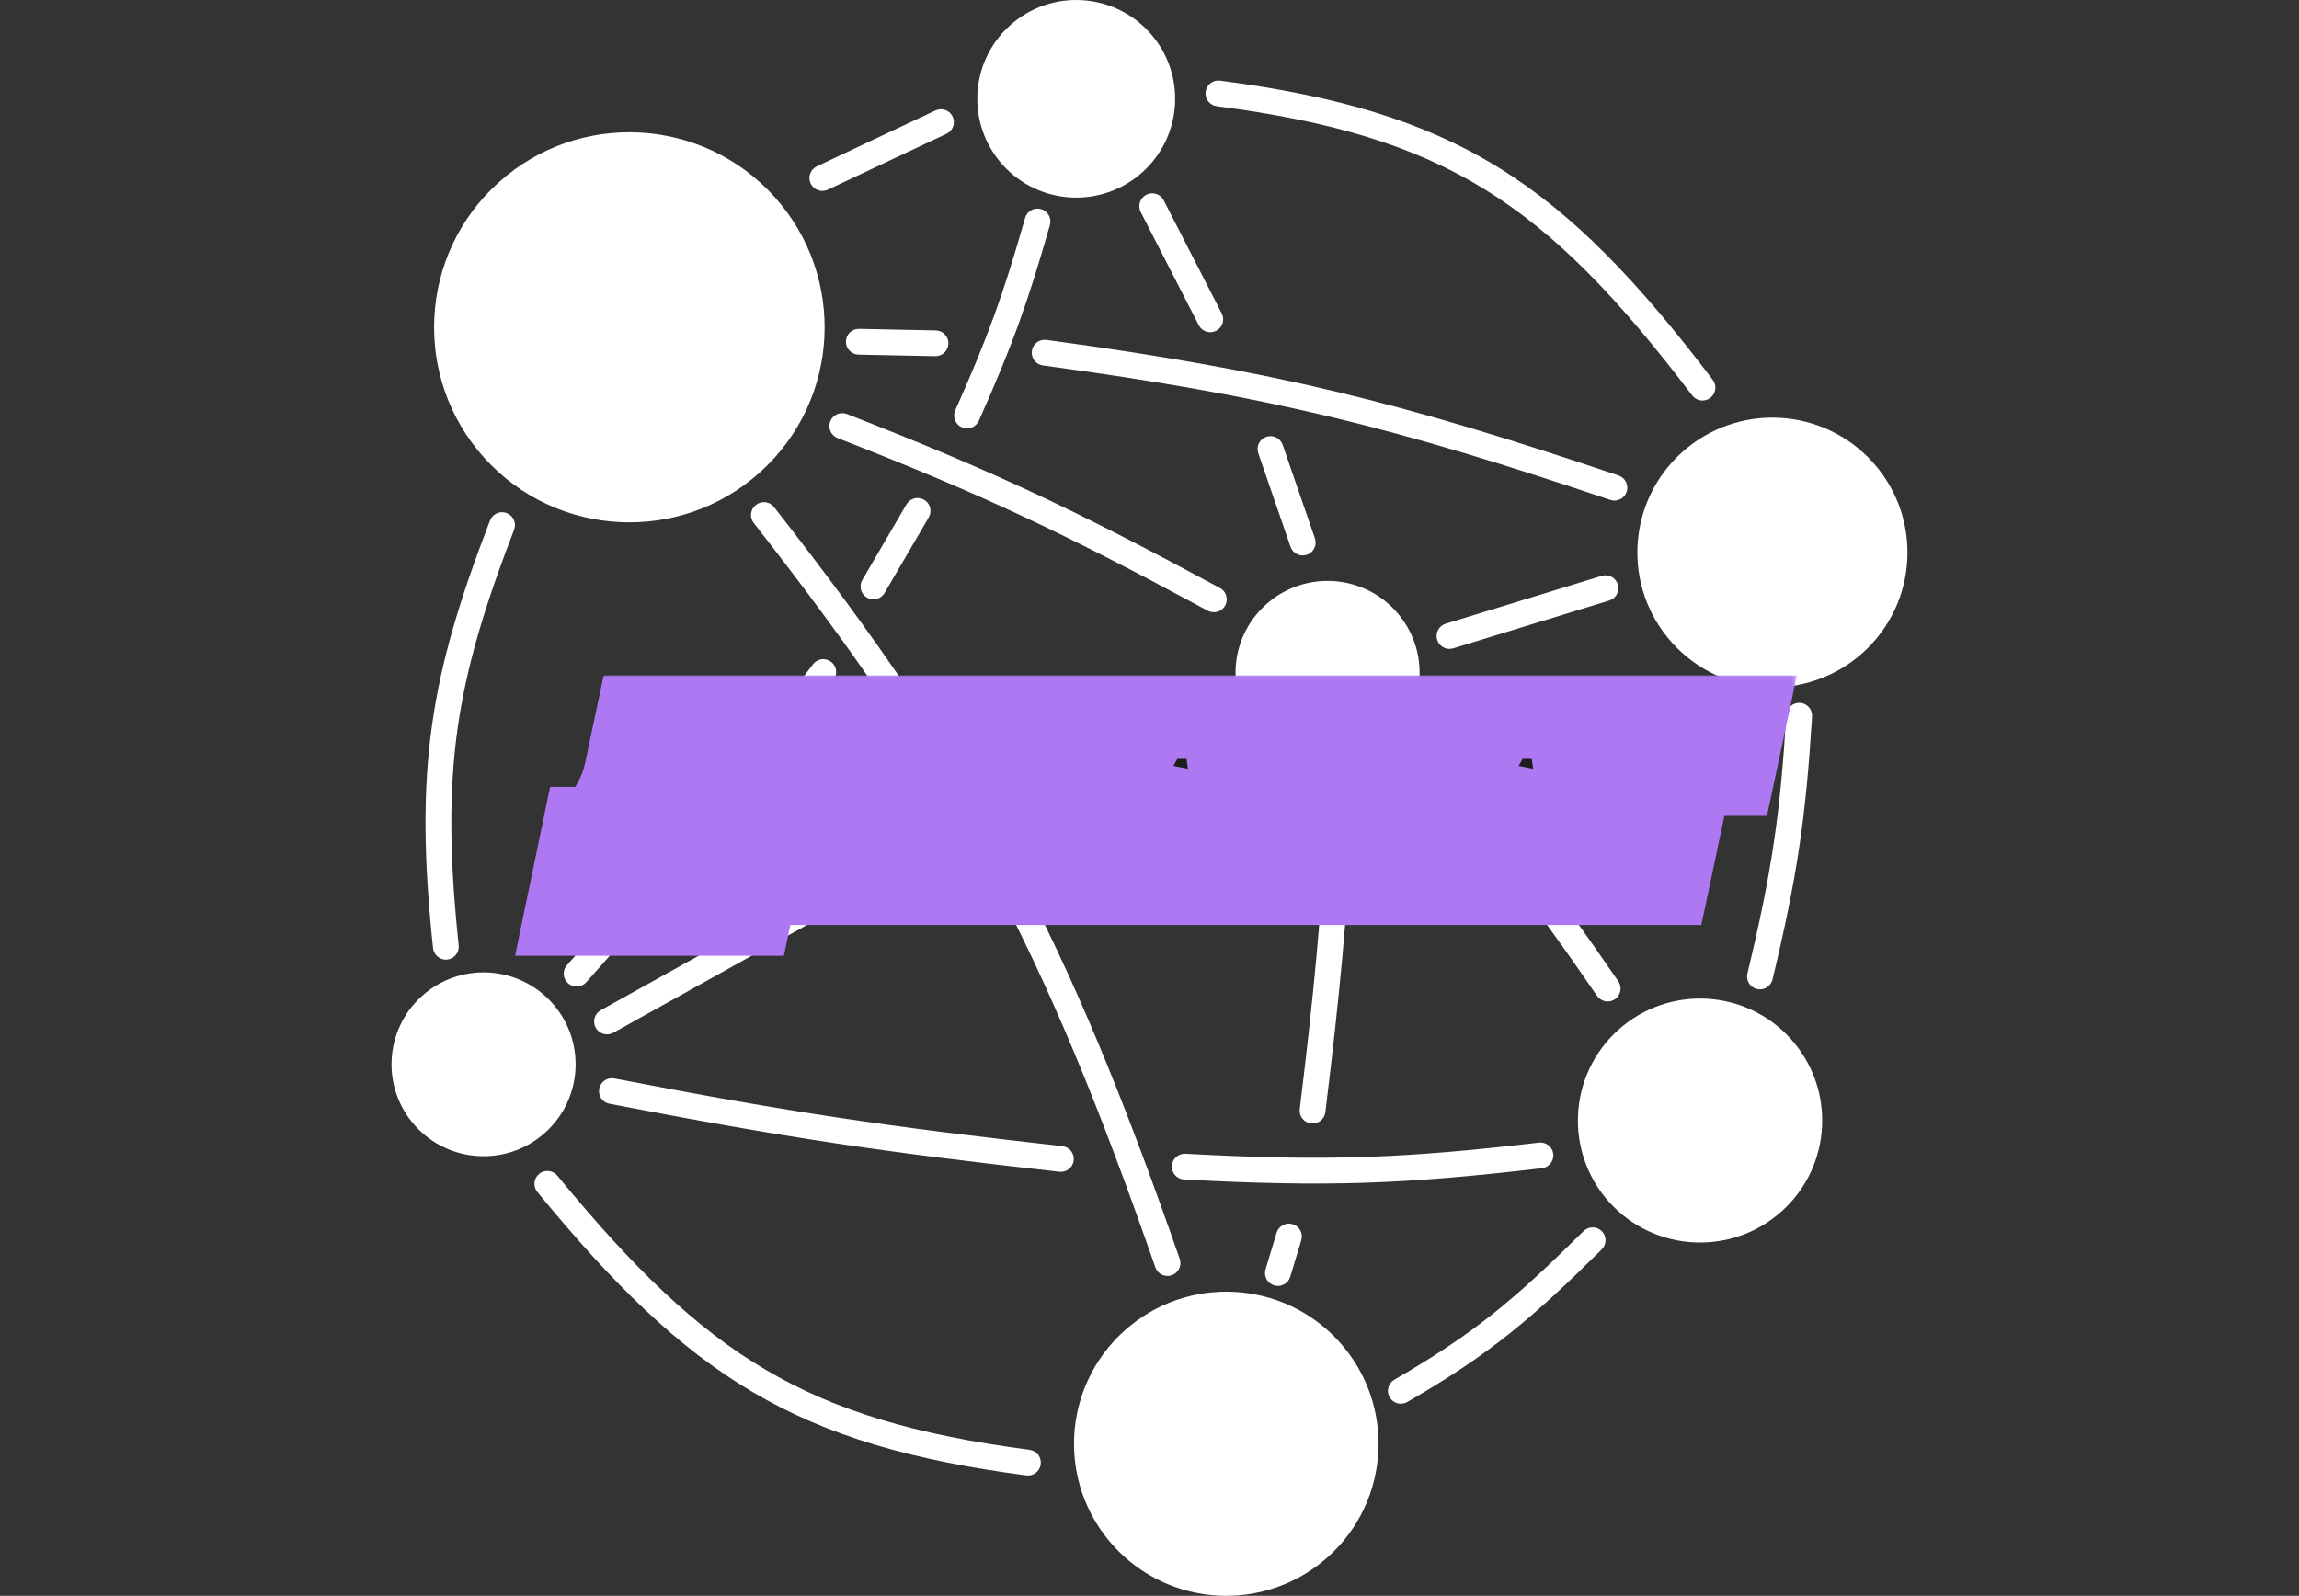 <svg width="229" height="159" viewBox="0 0 229 159" fill="none" xmlns="http://www.w3.org/2000/svg">
<rect x="0" y="0" width="229" height="159" fill="#333333" stroke="none"/>
<path d="M75.706 47.051C67.724 54.232 55.425 53.59 48.237 45.615C41.048 37.641 41.691 25.354 49.673 18.173C57.656 10.991 69.954 11.634 77.143 19.608C84.332 27.583 83.688 39.869 75.706 47.051Z" fill="white"/>
<path d="M113.796 17.159C109.752 20.797 103.522 20.472 99.88 16.432C96.238 12.392 96.564 6.168 100.608 2.529C104.652 -1.109 110.882 -0.783 114.524 3.256C118.166 7.296 117.84 13.521 113.796 17.159Z" fill="white"/>
<path d="M185.55 65.034C180.029 70.001 171.523 69.556 166.551 64.041C161.579 58.526 162.024 50.028 167.545 45.061C173.066 40.094 181.572 40.539 186.544 46.054C191.516 51.569 191.071 60.067 185.55 65.034Z" fill="white"/>
<path d="M177.481 120.677C172.487 125.17 164.794 124.768 160.297 119.779C155.8 114.791 156.203 107.105 161.196 102.612C166.189 98.12 173.883 98.522 178.38 103.51C182.876 108.499 182.474 116.185 177.481 120.677Z" fill="white"/>
<path d="M138.372 73.842C134.61 77.227 128.813 76.924 125.424 73.165C122.036 69.406 122.339 63.615 126.101 60.23C129.864 56.845 135.661 57.148 139.05 60.907C142.438 64.665 142.135 70.457 138.372 73.842Z" fill="white"/>
<path d="M54.304 112.847C50.541 116.232 44.744 115.929 41.356 112.171C37.967 108.412 38.27 102.62 42.033 99.235C45.795 95.85 51.593 96.153 54.981 99.912C58.37 103.671 58.066 109.462 54.304 112.847Z" fill="white"/>
<path d="M132.297 155.107C126.073 160.707 116.484 160.206 110.878 153.988C105.273 147.77 105.775 138.19 111.999 132.59C118.223 126.99 127.812 127.491 133.418 133.709C139.023 139.927 138.521 149.507 132.297 155.107Z" fill="white"/>
<path fill-rule="evenodd" clip-rule="evenodd" d="M103.697 20.833C104.38 21.028 104.776 21.738 104.581 22.42C102.369 30.182 100.815 34.484 97.501 41.922C97.212 42.57 96.452 42.862 95.804 42.573C95.155 42.285 94.864 41.526 95.152 40.878C98.417 33.551 99.93 29.364 102.109 21.717C102.303 21.035 103.014 20.639 103.697 20.833Z" fill="white"/>
<path fill-rule="evenodd" clip-rule="evenodd" d="M80.752 18.289C80.446 17.65 80.717 16.883 81.357 16.577C82.38 16.088 85.34 14.694 88.038 13.426C89.388 12.791 90.675 12.187 91.624 11.741C92.098 11.518 92.488 11.335 92.76 11.207L93.184 11.008C93.184 11.008 93.184 11.008 93.731 12.17C94.277 13.333 94.277 13.333 94.277 13.333L93.853 13.532C93.582 13.659 93.192 13.842 92.717 14.065C91.768 14.511 90.482 15.115 89.132 15.749C86.43 17.02 83.481 18.409 82.466 18.893C81.826 19.2 81.059 18.929 80.752 18.289ZM94.894 11.624C95.196 12.266 94.919 13.031 94.277 13.333L93.731 12.17L93.184 11.008C93.826 10.707 94.592 10.983 94.894 11.624Z" fill="white"/>
<path fill-rule="evenodd" clip-rule="evenodd" d="M147.915 18.88C140.809 14.494 132.649 12.073 121.2 10.584C120.496 10.493 120 9.849 120.091 9.145C120.183 8.442 120.828 7.946 121.532 8.038C133.178 9.552 141.734 12.046 149.266 16.695C156.785 21.335 163.179 28.059 170.606 37.845C171.035 38.41 170.924 39.215 170.358 39.644C169.792 40.072 168.986 39.962 168.557 39.397C161.201 29.703 155.035 23.274 147.915 18.88ZM114.185 19.4C114.817 19.077 115.592 19.327 115.915 19.958L121.696 31.23C122.019 31.862 121.769 32.635 121.138 32.959C120.506 33.282 119.731 33.032 119.408 32.401L113.627 21.129C113.304 20.497 113.554 19.724 114.185 19.4Z" fill="white"/>
<path fill-rule="evenodd" clip-rule="evenodd" d="M126.13 43.523C126.802 43.292 127.533 43.648 127.764 44.319L130.977 53.639C131.208 54.309 130.852 55.04 130.18 55.271C129.509 55.502 128.778 55.146 128.547 54.475L125.334 45.155C125.103 44.484 125.459 43.754 126.13 43.523Z" fill="white"/>
<path fill-rule="evenodd" clip-rule="evenodd" d="M161.148 58.226C161.356 58.904 160.975 59.622 160.296 59.83L144.758 64.594C144.079 64.802 143.36 64.421 143.152 63.743C142.944 63.066 143.325 62.347 144.004 62.139L159.542 57.375C160.221 57.167 160.94 57.548 161.148 58.226Z" fill="white"/>
<path fill-rule="evenodd" clip-rule="evenodd" d="M162.027 48.999C161.8 49.671 161.071 50.032 160.398 49.805C138.764 42.517 126.452 39.467 103.885 36.41C103.182 36.314 102.689 35.667 102.784 34.965C102.88 34.262 103.527 33.77 104.231 33.865C126.975 36.947 139.446 40.037 161.22 47.372C161.892 47.599 162.254 48.327 162.027 48.999Z" fill="white"/>
<path fill-rule="evenodd" clip-rule="evenodd" d="M122.042 60.327C121.705 60.951 120.925 61.183 120.3 60.846C106.042 53.147 97.991 49.323 83.429 43.644C82.767 43.386 82.441 42.641 82.699 41.981C82.957 41.32 83.702 40.994 84.364 41.252C99.038 46.975 107.185 50.845 121.523 58.587C122.147 58.924 122.38 59.703 122.042 60.327Z" fill="white"/>
<path fill-rule="evenodd" clip-rule="evenodd" d="M94.469 34.231C94.455 34.94 93.868 35.503 93.158 35.488L85.522 35.332C84.812 35.317 84.249 34.73 84.263 34.022C84.278 33.312 84.865 32.75 85.574 32.764L93.211 32.921C93.921 32.935 94.484 33.522 94.469 34.231Z" fill="white"/>
<path fill-rule="evenodd" clip-rule="evenodd" d="M159.076 99.222C152.561 89.723 148.629 84.69 140.922 76.286C140.442 75.763 140.478 74.951 141.001 74.472C141.525 73.993 142.338 74.028 142.817 74.551C150.613 83.052 154.619 88.181 161.197 97.77C161.598 98.355 161.449 99.155 160.863 99.555C160.278 99.956 159.478 99.807 159.076 99.222ZM121.164 70.827C121.462 71.471 121.181 72.234 120.537 72.532L102.382 80.917C101.737 81.215 100.974 80.934 100.676 80.29C100.378 79.647 100.659 78.884 101.303 78.586L119.458 70.201C120.102 69.903 120.866 70.184 121.164 70.827Z" fill="white"/>
<path fill-rule="evenodd" clip-rule="evenodd" d="M133.646 78.613C134.355 78.657 134.893 79.267 134.849 79.975C134.086 92.23 133.459 98.983 132.018 110.814C131.932 111.518 131.292 112.019 130.587 111.934C129.882 111.848 129.381 111.208 129.466 110.504C130.901 98.722 131.524 92.02 132.284 79.815C132.328 79.107 132.938 78.569 133.646 78.613ZM92.049 49.792C92.662 50.15 92.869 50.936 92.511 51.548L88.113 59.077C87.755 59.689 86.968 59.896 86.355 59.538C85.742 59.181 85.535 58.395 85.893 57.782L90.291 50.254C90.649 49.641 91.436 49.435 92.049 49.792Z" fill="white"/>
<path fill-rule="evenodd" clip-rule="evenodd" d="M179.295 70.029C180.004 70.073 180.542 70.683 180.498 71.391C179.869 81.473 179.036 87.263 176.557 97.59C176.391 98.279 175.698 98.704 175.007 98.539C174.317 98.374 173.892 97.681 174.057 96.991C176.501 86.811 177.312 81.168 177.933 71.231C177.977 70.523 178.587 69.985 179.295 70.029ZM154.719 114.97C154.801 115.675 154.296 116.312 153.591 116.395C139.944 117.989 132.122 118.284 117.943 117.52C117.234 117.482 116.69 116.877 116.729 116.169C116.767 115.461 117.373 114.918 118.081 114.956C132.11 115.711 139.786 115.422 153.293 113.844C153.998 113.762 154.636 114.266 154.719 114.97ZM159.555 122.67C160.054 123.174 160.05 123.987 159.546 124.486C152.652 131.304 148.516 134.867 140.177 139.688C139.563 140.043 138.777 139.833 138.421 139.22C138.066 138.606 138.275 137.82 138.89 137.465C146.98 132.788 150.942 129.382 157.737 122.661C158.242 122.162 159.056 122.166 159.555 122.67ZM75.298 50.303C75.857 49.866 76.665 49.965 77.103 50.523C97.729 76.866 106.371 93.458 117.509 125.424C117.743 126.094 117.389 126.825 116.718 127.059C116.048 127.292 115.315 126.938 115.082 126.268C104.027 94.543 95.514 78.206 75.078 52.105C74.64 51.547 74.739 50.74 75.298 50.303ZM82.776 65.93C83.344 66.356 83.46 67.16 83.034 67.728C73.921 79.885 68.541 86.514 58.396 97.866C57.924 98.395 57.111 98.441 56.582 97.968C56.052 97.496 56.006 96.684 56.479 96.155C66.571 84.863 71.904 78.292 80.977 66.189C81.402 65.621 82.208 65.505 82.776 65.93ZM93.146 83.585C93.491 84.205 93.269 84.987 92.648 85.332L61.09 102.897C60.47 103.242 59.687 103.019 59.342 102.4C58.996 101.781 59.219 100.999 59.839 100.653L91.397 83.089C92.018 82.744 92.8 82.966 93.146 83.585ZM50.471 51.117C51.134 51.371 51.464 52.114 51.209 52.776C48.288 60.366 46.459 66.349 45.579 72.598C44.7 78.845 44.761 85.42 45.691 94.195C45.765 94.9 45.254 95.532 44.548 95.606C43.842 95.681 43.209 95.17 43.134 94.465C42.192 85.569 42.115 78.767 43.034 72.24C43.952 65.715 45.857 59.526 48.81 51.855C49.065 51.193 49.809 50.862 50.471 51.117ZM106.953 115.614C106.874 116.319 106.238 116.827 105.533 116.748C88.144 114.812 78.325 113.373 60.707 109.971C60.01 109.836 59.554 109.163 59.689 108.466C59.824 107.77 60.498 107.315 61.195 107.45C78.74 110.838 88.491 112.267 105.818 114.196C106.523 114.274 107.031 114.909 106.953 115.614ZM103.667 145.895C103.574 146.598 102.928 147.093 102.225 147C90.839 145.503 82.438 143.098 74.966 138.692C67.506 134.293 61.07 127.957 53.527 118.765C53.077 118.216 53.157 117.407 53.706 116.958C54.255 116.508 55.065 116.588 55.515 117.137C62.986 126.241 69.196 132.308 76.273 136.481C83.338 140.647 91.366 142.982 102.56 144.454C103.264 144.547 103.759 145.192 103.667 145.895Z" fill="white"/>
<path fill-rule="evenodd" clip-rule="evenodd" d="M128.761 121.971C129.44 122.176 129.825 122.892 129.619 123.571L128.519 127.211C128.313 127.89 127.596 128.274 126.917 128.069C126.237 127.864 125.853 127.147 126.058 126.468L127.159 122.828C127.364 122.15 128.081 121.765 128.761 121.971Z" fill="white"/>
<mask id="path-2-outside-1_4_170" maskUnits="userSpaceOnUse" x="51" y="67" width="128" height="29" fill="black">
<rect fill="white" x="51" y="67" width="128" height="29"/>
<path d="M58.182 82.566H59.013C59.075 82.519 59.163 82.454 59.278 82.369C59.401 82.277 59.621 82.062 59.936 81.723C60.252 81.385 60.54 81.019 60.801 80.627C61.071 80.235 61.355 79.704 61.655 79.035C61.955 78.366 62.186 77.65 62.348 76.889L63.501 71.454H77.093L74.728 82.566H76.493L74.705 91.069H68.555L69.224 88H63.19L62.532 91.069H56.417L58.182 82.566ZM68.255 76.889C68.101 77.643 67.894 78.354 67.632 79.023C67.371 79.685 67.109 80.223 66.847 80.639C66.586 81.054 66.34 81.416 66.109 81.723C65.886 82.031 65.694 82.25 65.532 82.381L65.324 82.566H68.578L69.79 76.889H68.255ZM83.025 83.039H90.698L89.66 88H75.837L79.333 71.454H92.925L91.886 76.416H84.444L84.202 77.489H89.752L88.817 81.977H83.256L83.025 83.039ZM99.33 82.704L97.772 84.342L96.999 88H90.849L94.345 71.454H100.495L99.526 76.046L103.876 71.454H110.891L104.222 78.458L107.868 88H101.314L99.33 82.704ZM121.796 71.454L124.161 88H117.711L117.585 85.162H113.569L112.277 88H105.493L114.85 71.454H121.796ZM117.354 80.673L117.238 77.362L115.704 80.673H117.354ZM143.604 71.454L140.108 88H133.97L135.17 82.323H131.27L130.07 88H123.92L127.416 71.454H133.566L132.401 76.889H136.301L137.466 71.454H143.604ZM156.182 71.454L158.548 88H152.098L151.971 85.162H147.956L146.663 88H139.879L149.236 71.454H156.182ZM151.74 80.673L151.625 77.362L150.09 80.673H151.74ZM159.195 71.454H173.848L172.637 77.131H168.391L166.095 88H159.945L162.241 77.131H157.984L159.195 71.454Z"/>
</mask>
<path d="M58.182 82.566H59.013C59.075 82.519 59.163 82.454 59.278 82.369C59.401 82.277 59.621 82.062 59.936 81.723C60.252 81.385 60.54 81.019 60.801 80.627C61.071 80.235 61.355 79.704 61.655 79.035C61.955 78.366 62.186 77.65 62.348 76.889L63.501 71.454H77.093L74.728 82.566H76.493L74.705 91.069H68.555L69.224 88H63.19L62.532 91.069H56.417L58.182 82.566ZM68.255 76.889C68.101 77.643 67.894 78.354 67.632 79.023C67.371 79.685 67.109 80.223 66.847 80.639C66.586 81.054 66.34 81.416 66.109 81.723C65.886 82.031 65.694 82.25 65.532 82.381L65.324 82.566H68.578L69.79 76.889H68.255ZM83.025 83.039H90.698L89.66 88H75.837L79.333 71.454H92.925L91.886 76.416H84.444L84.202 77.489H89.752L88.817 81.977H83.256L83.025 83.039ZM99.33 82.704L97.772 84.342L96.999 88H90.849L94.345 71.454H100.495L99.526 76.046L103.876 71.454H110.891L104.222 78.458L107.868 88H101.314L99.33 82.704ZM121.796 71.454L124.161 88H117.711L117.585 85.162H113.569L112.277 88H105.493L114.85 71.454H121.796ZM117.354 80.673L117.238 77.362L115.704 80.673H117.354ZM143.604 71.454L140.108 88H133.97L135.17 82.323H131.27L130.07 88H123.92L127.416 71.454H133.566L132.401 76.889H136.301L137.466 71.454H143.604ZM156.182 71.454L158.548 88H152.098L151.971 85.162H147.956L146.663 88H139.879L149.236 71.454H156.182ZM151.74 80.673L151.625 77.362L150.09 80.673H151.74ZM159.195 71.454H173.848L172.637 77.131H168.391L166.095 88H159.945L162.241 77.131H157.984L159.195 71.454Z" fill="#1C1C1C"/>
<path d="M58.182 82.566V78.406H54.797L54.109 81.72L58.182 82.566ZM59.013 82.566V86.726H60.4L61.509 85.894L59.013 82.566ZM59.278 82.369L61.739 85.724L61.757 85.711L61.774 85.697L59.278 82.369ZM59.936 81.723L56.893 78.887L59.936 81.723ZM60.801 80.627L57.371 78.273L57.356 78.296L57.34 78.32L60.801 80.627ZM62.348 76.889L58.278 76.025L58.278 76.026L62.348 76.889ZM63.501 71.454V67.294H60.132L59.432 70.59L63.501 71.454ZM77.093 71.454L81.162 72.32L82.232 67.294H77.093V71.454ZM74.728 82.566L70.659 81.699L69.589 86.726H74.728V82.566ZM76.493 82.566L80.564 83.422L81.619 78.406H76.493V82.566ZM74.705 91.069V95.229H78.081L78.776 91.925L74.705 91.069ZM68.555 91.069L64.49 90.183L63.39 95.229H68.555V91.069ZM69.224 88L73.289 88.886L74.389 83.84H69.224V88ZM63.19 88V83.84H59.827L59.122 87.128L63.19 88ZM62.532 91.069V95.229H65.895L66.6 91.941L62.532 91.069ZM56.417 91.069L52.344 90.224L51.305 95.229H56.417V91.069ZM68.255 76.889V72.729H64.858L64.179 76.057L68.255 76.889ZM67.632 79.023L71.501 80.553L71.504 80.545L71.507 80.538L67.632 79.023ZM66.109 81.723L62.781 79.227L62.761 79.254L62.741 79.281L66.109 81.723ZM65.532 82.381L62.915 79.148L62.84 79.208L62.768 79.272L65.532 82.381ZM65.324 82.566L62.561 79.456L54.383 86.726H65.324V82.566ZM68.578 82.566V86.726H71.944L72.647 83.434L68.578 82.566ZM69.79 76.889L73.858 77.757L74.931 72.729H69.79V76.889ZM58.182 86.726H59.013V78.406H58.182V86.726ZM61.509 85.894C61.553 85.861 61.627 85.806 61.739 85.724L56.818 79.015C56.699 79.102 56.597 79.178 56.517 79.238L61.509 85.894ZM61.774 85.697C62.243 85.346 62.708 84.851 62.98 84.559L56.893 78.887C56.827 78.957 56.771 79.016 56.724 79.065C56.677 79.114 56.643 79.148 56.62 79.171C56.595 79.195 56.593 79.197 56.608 79.183C56.616 79.176 56.634 79.16 56.66 79.138C56.685 79.117 56.727 79.083 56.782 79.041L61.774 85.697ZM62.98 84.559C63.451 84.053 63.879 83.511 64.263 82.935L57.34 78.32C57.201 78.528 57.052 78.716 56.893 78.887L62.98 84.559ZM64.231 82.981C64.696 82.304 65.098 81.526 65.451 80.737L57.859 77.333C57.613 77.883 57.445 78.166 57.371 78.273L64.231 82.981ZM65.451 80.737C65.879 79.782 66.198 78.784 66.417 77.752L58.278 76.026C58.174 76.516 58.032 76.949 57.859 77.333L65.451 80.737ZM66.417 77.753L67.571 72.318L59.432 70.59L58.278 76.025L66.417 77.753ZM63.501 75.614H77.093V67.294H63.501V75.614ZM73.024 70.588L70.659 81.699L78.797 83.432L81.162 72.32L73.024 70.588ZM74.728 86.726H76.493V78.406H74.728V86.726ZM72.422 81.709L70.634 90.213L78.776 91.925L80.564 83.422L72.422 81.709ZM74.705 86.909H68.555V95.229H74.705V86.909ZM72.62 91.955L73.289 88.886L65.16 87.114L64.49 90.183L72.62 91.955ZM69.224 83.84H63.19V92.16H69.224V83.84ZM59.122 87.128L58.465 90.198L66.6 91.941L67.257 88.872L59.122 87.128ZM62.532 86.909H56.417V95.229H62.532V86.909ZM60.49 91.915L62.255 83.411L54.109 81.72L52.344 90.224L60.49 91.915ZM64.179 76.057C64.069 76.594 63.927 77.076 63.757 77.509L71.507 80.538C71.861 79.632 72.133 78.691 72.331 77.721L64.179 76.057ZM63.763 77.494C63.558 78.013 63.406 78.298 63.327 78.422L70.368 82.855C70.812 82.149 71.183 81.357 71.501 80.553L63.763 77.494ZM63.327 78.422C63.11 78.766 62.928 79.031 62.781 79.227L69.437 84.219C69.751 83.8 70.061 83.342 70.368 82.855L63.327 78.422ZM62.741 79.281C62.684 79.361 62.66 79.386 62.67 79.375C62.676 79.368 62.697 79.344 62.733 79.309C62.769 79.274 62.829 79.217 62.915 79.148L68.15 85.614C68.739 85.137 69.185 84.567 69.477 84.165L62.741 79.281ZM62.768 79.272L62.561 79.456L68.088 85.675L68.296 85.49L62.768 79.272ZM65.324 86.726H68.578V78.406H65.324V86.726ZM72.647 83.434L73.858 77.757L65.721 76.021L64.51 81.697L72.647 83.434ZM69.79 72.729H68.255V81.049H69.79V72.729ZM83.025 83.039L78.96 82.155L77.864 87.199H83.025V83.039ZM90.698 83.039L94.77 83.891L95.819 78.879H90.698V83.039ZM89.66 88V92.16H93.039L93.731 88.852L89.66 88ZM75.837 88L71.767 87.14L70.706 92.16H75.837V88ZM79.333 71.454V67.294H75.96L75.263 70.594L79.333 71.454ZM92.925 71.454L96.997 72.307L98.046 67.294H92.925V71.454ZM91.886 76.416V80.576H95.266L95.958 77.268L91.886 76.416ZM84.444 76.416V72.256H81.119L80.386 75.499L84.444 76.416ZM84.202 77.489L80.144 76.573L78.998 81.649H84.202V77.489ZM89.752 77.489L93.825 78.337L94.867 73.329H89.752V77.489ZM88.817 81.977V86.137H92.2L92.89 82.825L88.817 81.977ZM83.256 81.977V77.817H79.903L79.191 81.093L83.256 81.977ZM83.025 87.199H90.698V78.879H83.025V87.199ZM86.626 82.186L85.588 87.148L93.731 88.852L94.77 83.891L86.626 82.186ZM89.66 83.84H75.837V92.16H89.66V83.84ZM79.907 88.86L83.403 72.314L75.263 70.594L71.767 87.14L79.907 88.86ZM79.333 75.614H92.925V67.294H79.333V75.614ZM88.853 70.602L87.815 75.564L95.958 77.268L96.997 72.307L88.853 70.602ZM91.886 72.256H84.444V80.576H91.886V72.256ZM80.386 75.499L80.144 76.573L88.26 78.405L88.502 77.332L80.386 75.499ZM84.202 81.649H89.752V73.329H84.202V81.649ZM85.679 76.641L84.745 81.129L92.89 82.825L93.825 78.337L85.679 76.641ZM88.817 77.817H83.256V86.137H88.817V77.817ZM79.191 81.093L78.96 82.155L87.09 83.922L87.321 82.861L79.191 81.093ZM99.33 82.704L103.225 81.244L100.894 75.022L96.315 79.838L99.33 82.704ZM97.772 84.342L94.757 81.476L93.946 82.33L93.702 83.482L97.772 84.342ZM96.999 88V92.16H100.372L101.069 88.86L96.999 88ZM90.849 88L86.779 87.14L85.719 92.16H90.849V88ZM94.345 71.454V67.294H90.973L90.275 70.594L94.345 71.454ZM100.495 71.454L104.566 72.314L105.625 67.294H100.495V71.454ZM99.526 76.046L95.456 75.188L92.413 89.605L102.546 78.907L99.526 76.046ZM103.876 71.454V67.294H102.086L100.856 68.594L103.876 71.454ZM110.891 71.454L113.904 74.323L120.597 67.294H110.891V71.454ZM104.222 78.458L101.209 75.589L99.399 77.49L100.336 79.943L104.222 78.458ZM107.868 88V92.16H113.911L111.754 86.515L107.868 88ZM101.314 88L97.419 89.46L98.431 92.16H101.314V88ZM96.315 79.838L94.757 81.476L100.787 87.209L102.345 85.57L96.315 79.838ZM93.702 83.482L92.929 87.14L101.069 88.86L101.842 85.203L93.702 83.482ZM96.999 83.84H90.849V92.16H96.999V83.84ZM94.919 88.86L98.416 72.314L90.275 70.594L86.779 87.14L94.919 88.86ZM94.345 75.614H100.495V67.294H94.345V75.614ZM96.425 70.595L95.456 75.188L103.596 76.906L104.566 72.314L96.425 70.595ZM102.546 78.907L106.896 74.315L100.856 68.594L96.506 73.186L102.546 78.907ZM103.876 75.614H110.891V67.294H103.876V75.614ZM107.878 68.586L101.209 75.589L107.235 81.327L113.904 74.323L107.878 68.586ZM100.336 79.943L103.982 89.485L111.754 86.515L108.108 76.973L100.336 79.943ZM107.868 83.84H101.314V92.16H107.868V83.84ZM105.21 86.54L103.225 81.244L95.434 84.164L97.419 89.46L105.21 86.54ZM121.796 71.454L125.914 70.866L125.404 67.294H121.796V71.454ZM124.161 88V92.16H128.958L128.279 87.411L124.161 88ZM117.711 88L113.556 88.186L113.733 92.16H117.711V88ZM117.585 85.162L121.74 84.976L121.563 81.002H117.585V85.162ZM113.569 85.162V81.002H110.892L109.783 83.438L113.569 85.162ZM112.277 88V92.16H114.954L116.063 89.724L112.277 88ZM105.493 88L101.872 85.952L98.361 92.16H105.493V88ZM114.85 71.454V67.294H112.423L111.229 69.406L114.85 71.454ZM117.354 80.673V84.833H121.661L121.511 80.528L117.354 80.673ZM117.238 77.362L121.396 77.217L113.464 75.613L117.238 77.362ZM115.704 80.673L111.929 78.924L109.191 84.833H115.704V80.673ZM117.678 72.043L120.043 88.589L128.279 87.411L125.914 70.866L117.678 72.043ZM124.161 83.84H117.711V92.16H124.161V83.84ZM121.867 87.814L121.74 84.976L113.429 85.347L113.556 88.186L121.867 87.814ZM117.585 81.002H113.569V89.322H117.585V81.002ZM109.783 83.438L108.491 86.276L116.063 89.724L117.355 86.885L109.783 83.438ZM112.277 83.84H105.493V92.16H112.277V83.84ZM109.114 90.048L118.471 73.502L111.229 69.406L101.872 85.952L109.114 90.048ZM114.85 75.614H121.796V67.294H114.85V75.614ZM121.511 80.528L121.396 77.217L113.081 77.507L113.196 80.818L121.511 80.528ZM113.464 75.613L111.929 78.924L119.478 82.422L121.013 79.111L113.464 75.613ZM115.704 84.833H117.354V76.513H115.704V84.833ZM143.604 71.454L147.674 72.314L148.735 67.294H143.604V71.454ZM140.108 88V92.16H143.481L144.178 88.86L140.108 88ZM133.97 88L129.9 87.14L128.839 92.16H133.97V88ZM135.17 82.323L139.24 83.184L140.301 78.163H135.17V82.323ZM131.27 82.323V78.163H127.898L127.2 81.463L131.27 82.323ZM130.07 88V92.16H133.443L134.14 88.86L130.07 88ZM123.92 88L119.85 87.14L118.789 92.16H123.92V88ZM127.416 71.454V67.294H124.044L123.346 70.594L127.416 71.454ZM133.566 71.454L137.634 72.327L138.713 67.294H133.566V71.454ZM132.401 76.889L128.333 76.017L127.254 81.049H132.401V76.889ZM136.301 76.889V81.049H139.663L140.368 77.761L136.301 76.889ZM137.466 71.454V67.294H134.104L133.398 70.582L137.466 71.454ZM139.534 70.594L136.038 87.14L144.178 88.86L147.674 72.314L139.534 70.594ZM140.108 83.84H133.97V92.16H140.108V83.84ZM138.04 88.86L139.24 83.184L131.1 81.463L129.9 87.14L138.04 88.86ZM135.17 78.163H131.27V86.483H135.17V78.163ZM127.2 81.463L126 87.14L134.14 88.86L135.34 83.184L127.2 81.463ZM130.07 83.84H123.92V92.16H130.07V83.84ZM127.99 88.86L131.486 72.314L123.346 70.594L119.85 87.14L127.99 88.86ZM127.416 75.614H133.566V67.294H127.416V75.614ZM129.499 70.582L128.333 76.017L136.468 77.761L137.634 72.327L129.499 70.582ZM132.401 81.049H136.301V72.729H132.401V81.049ZM140.368 77.761L141.534 72.327L133.398 70.582L132.233 76.017L140.368 77.761ZM137.466 75.614H143.604V67.294H137.466V75.614ZM156.182 71.454L160.3 70.866L159.79 67.294H156.182V71.454ZM158.548 88V92.16H163.344L162.666 87.411L158.548 88ZM152.098 88L147.942 88.186L148.12 92.16H152.098V88ZM151.971 85.162L156.127 84.976L155.949 81.002H151.971V85.162ZM147.956 85.162V81.002H145.279L144.169 83.438L147.956 85.162ZM146.663 88V92.16H149.34L150.449 89.724L146.663 88ZM139.879 88L136.258 85.952L132.747 92.16H139.879V88ZM149.236 71.454V67.294H146.81L145.615 69.406L149.236 71.454ZM151.74 80.673V84.833H156.048L155.898 80.528L151.74 80.673ZM151.625 77.362L155.782 77.217L147.85 75.613L151.625 77.362ZM150.09 80.673L146.316 78.924L143.577 84.833H150.09V80.673ZM152.064 72.043L154.429 88.589L162.666 87.411L160.3 70.866L152.064 72.043ZM158.548 83.84H152.098V92.16H158.548V83.84ZM156.254 87.814L156.127 84.976L147.815 85.347L147.942 88.186L156.254 87.814ZM151.971 81.002H147.956V89.322H151.971V81.002ZM144.169 83.438L142.877 86.276L150.449 89.724L151.742 86.885L144.169 83.438ZM146.663 83.84H139.879V92.16H146.663V83.84ZM143.5 90.048L152.857 73.502L145.615 69.406L136.258 85.952L143.5 90.048ZM149.236 75.614H156.182V67.294H149.236V75.614ZM155.898 80.528L155.782 77.217L147.467 77.507L147.583 80.818L155.898 80.528ZM147.85 75.613L146.316 78.924L153.864 82.422L155.399 79.111L147.85 75.613ZM150.09 84.833H151.74V76.513H150.09V84.833ZM159.195 71.454V67.294H155.829L155.127 70.586L159.195 71.454ZM173.848 71.454L177.917 72.323L178.99 67.294H173.848V71.454ZM172.637 77.131V81.291H176.003L176.705 77.999L172.637 77.131ZM168.391 77.131V72.971H165.018L164.321 76.271L168.391 77.131ZM166.095 88V92.16H169.468L170.165 88.86L166.095 88ZM159.945 88L155.875 87.14L154.814 92.16H159.945V88ZM162.241 77.131L166.311 77.991L167.372 72.971H162.241V77.131ZM157.984 77.131L153.915 76.263L152.842 81.291H157.984V77.131ZM159.195 75.614H173.848V67.294H159.195V75.614ZM169.78 70.586L168.569 76.263L176.705 77.999L177.917 72.323L169.78 70.586ZM172.637 72.971H168.391V81.291H172.637V72.971ZM164.321 76.271L162.025 87.14L170.165 88.86L172.461 77.991L164.321 76.271ZM166.095 83.84H159.945V92.16H166.095V83.84ZM164.015 88.86L166.311 77.991L158.171 76.271L155.875 87.14L164.015 88.86ZM162.241 72.971H157.984V81.291H162.241V72.971ZM162.052 77.999L163.263 72.323L155.127 70.586L153.915 76.263L162.052 77.999Z" fill="#AE78F2" mask="url(#path-2-outside-1_4_170)"/>
</svg>
